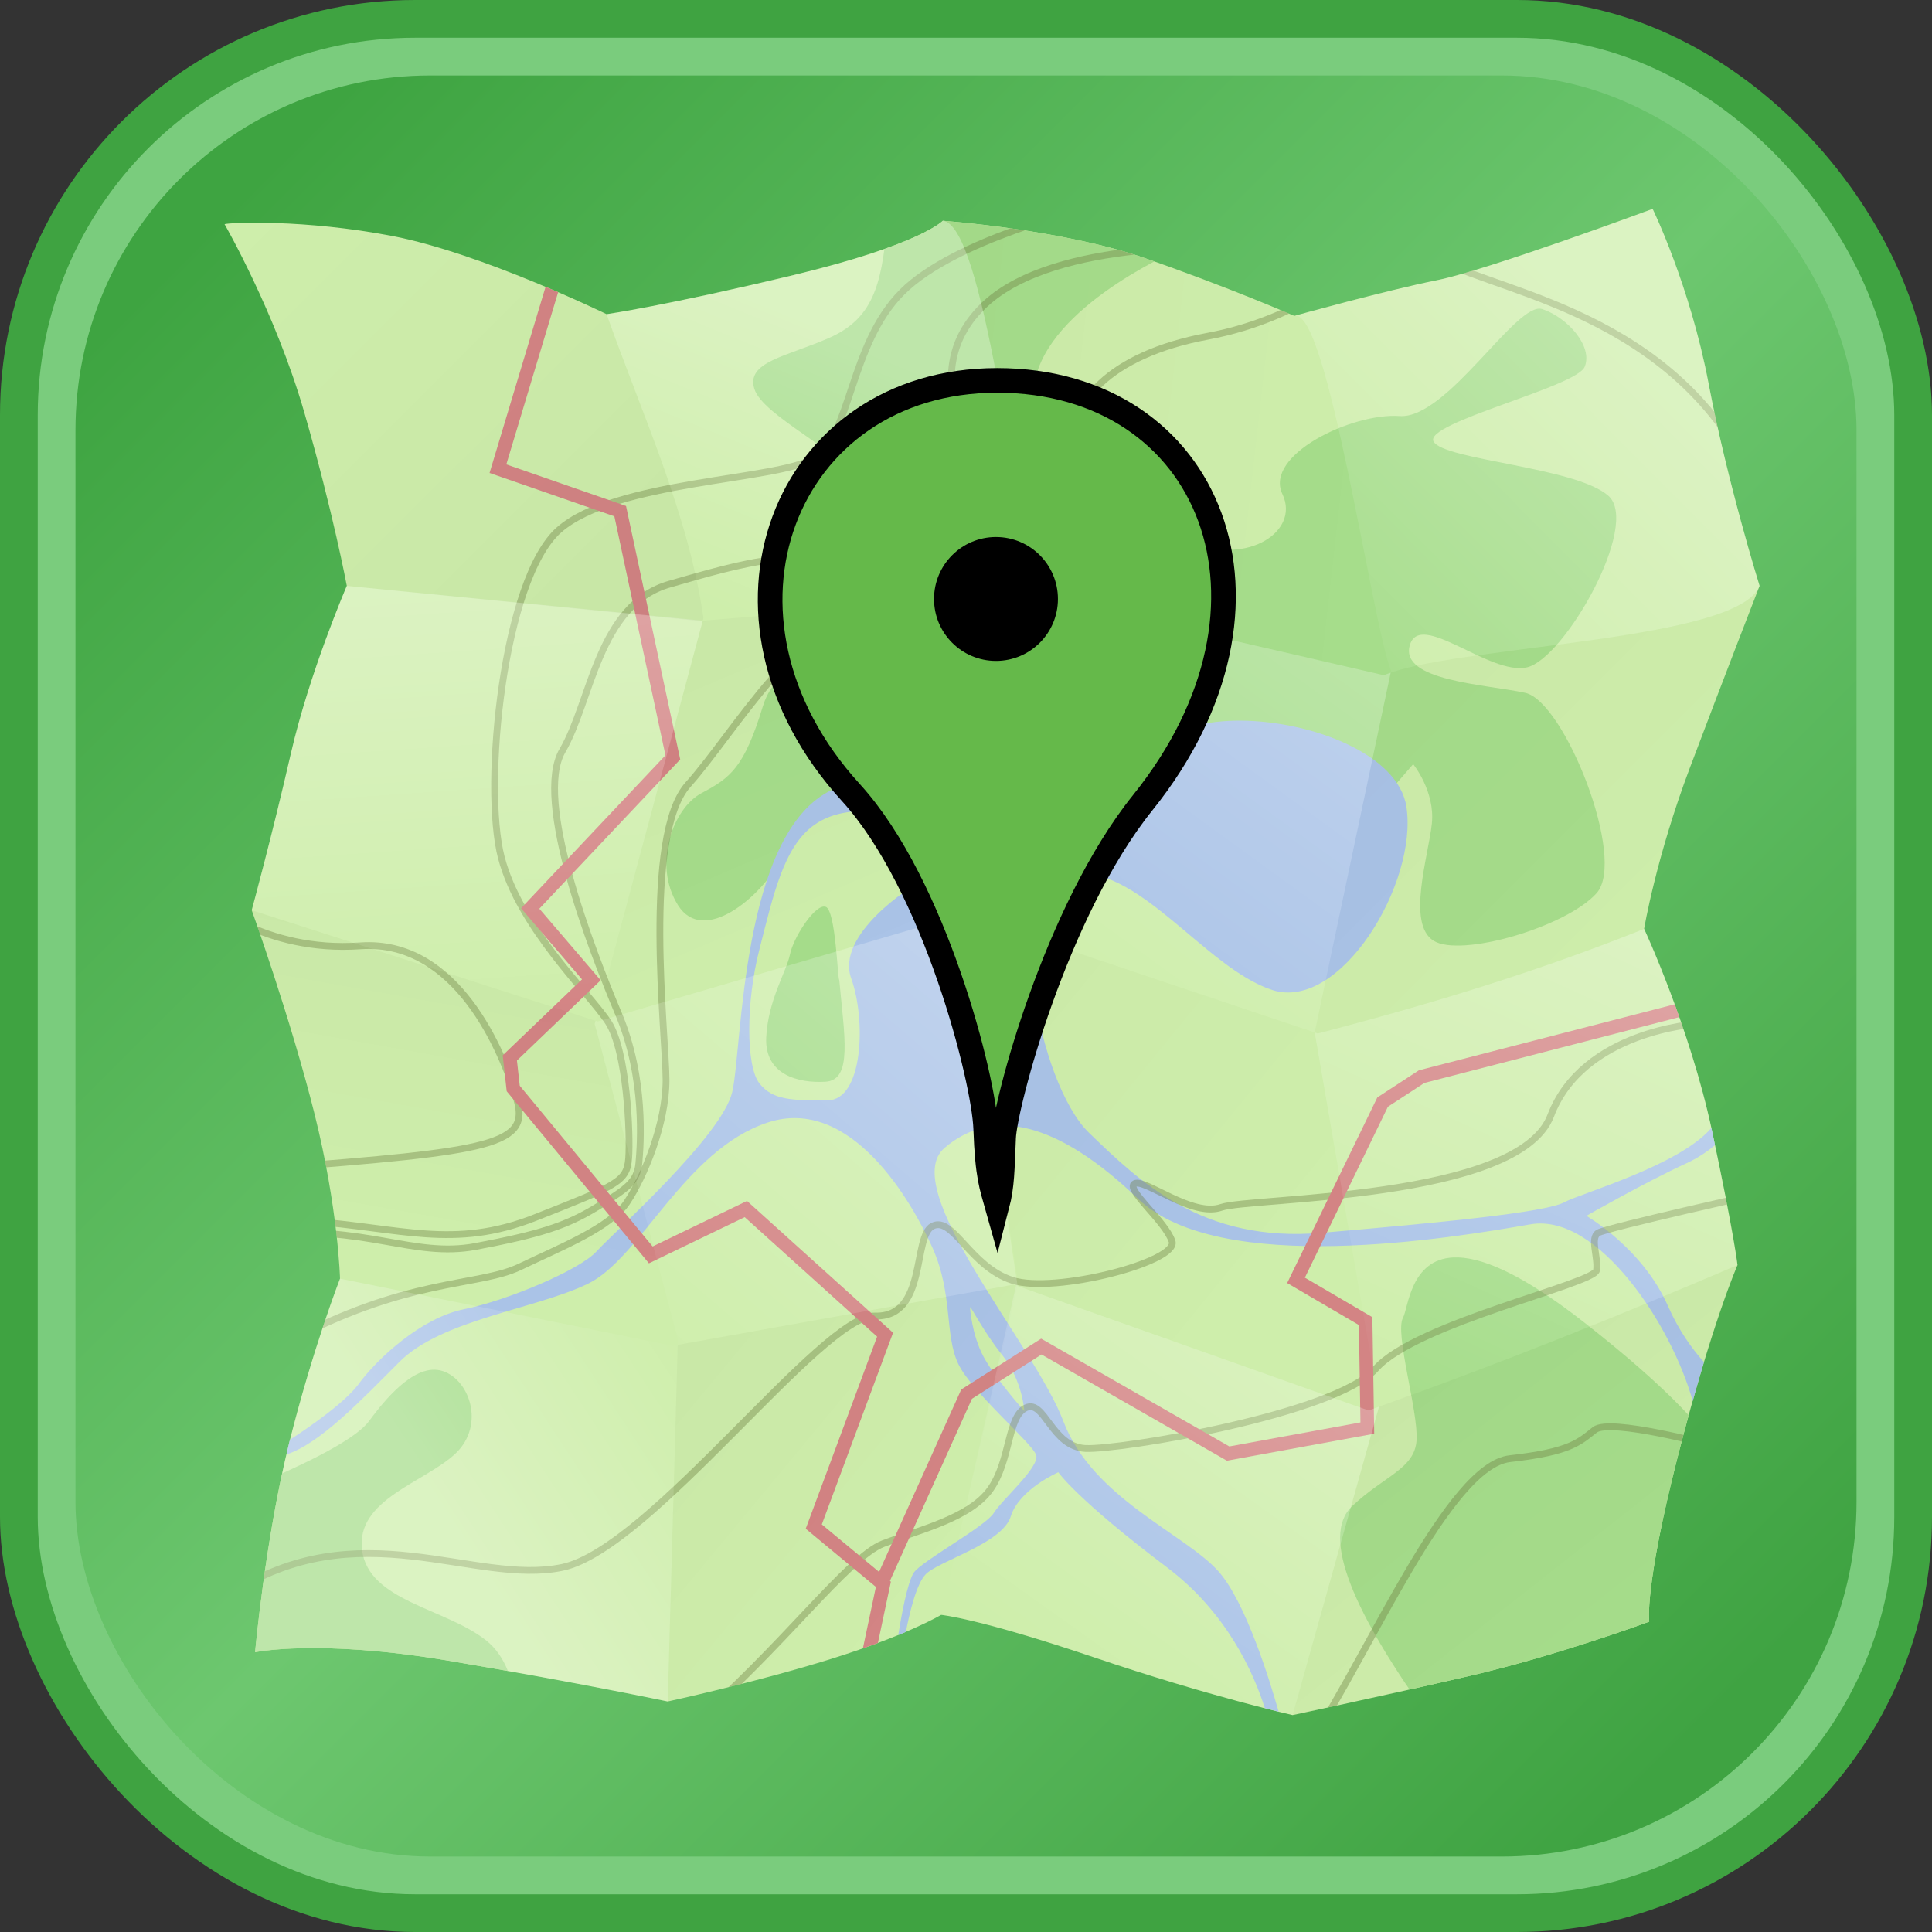 <svg xmlns="http://www.w3.org/2000/svg" xmlns:svg="http://www.w3.org/2000/svg" xmlns:xlink="http://www.w3.org/1999/xlink" id="RSSicon" width="128" height="128" version="1.1" viewBox="0 0 256 256"><rect x="0" y="0" width="256" height="256" fill="#333333" stroke="none"/><defs id="defs4343"><linearGradient id="RSSg" x1=".085" x2=".915" y1=".085" y2=".915"><stop id="stop4346" offset="0" stop-color="#E3702D" style="stop-color:#3ea441;stop-opacity:1"/><stop id="stop4352" offset=".5" stop-color="#FB9E3A" style="stop-color:#6dc76f;stop-opacity:1"/><stop id="stop4358" offset="1" stop-color="#D95B29" style="stop-color:#3fa342;stop-opacity:1"/></linearGradient><clipPath id="clipPath5466" clipPathUnits="userSpaceOnUse"><path style="fill:#ceeeab;fill-opacity:1;stroke:none" id="path5468" d="m 9,12.25 c 0,0 7.5,13 11.75,27.75 C 25,54.75 27,65.5 27,65.5 c 0,0 -5.5,12.75 -8.25,24.75 -2.75,12 -5.75,23 -5.75,23 0,0 5.75,16 9.25,30 3.5,14 3.75,24.25 3.75,24.25 0,0 -4,10.25 -7.5,24.25 -3.5,14 -5,30.75 -5,30.75 0,0 9.25,-2 28.5,1.25 19.25,3.25 32.25,6 32.25,6 0,0 12.75,-2.75 24,-6.25 11.25,-3.5 16.25,-6.5 16.25,-6.5 0,0 5.5,0.5 22.5,6.25 17,5.75 29.25,8.5 29.25,8.5 0,0 13,-2.75 26,-5.75 13,-3 26.5,-8 26.5,-8 0,0 -0.75,-5 4.25,-24.5 5,-19.5 8.75,-28 8.75,-28 0,0 -0.5,-4.5 -3.75,-19.75 C 224.75,130.5 218,116 218,116 c 0,0 1.75,-10.5 6.75,-23.75 C 229.75,79 235,65.5 235,65.5 c 0,0 -4.75,-15.25 -7.5,-29.75 C 224.75,21.25 219.25,10 219.25,10 c 0,0 -24.25,9 -31.75,10.5 -7.5,1.5 -21,5.25 -21,5.25 0,0 -9.75,-4.25 -22,-8.5 -12.25,-4.25 -29.75,-5.5 -29.75,-5.5 0,0 -3.25,3.5 -22,8 -18.75,4.5 -27.5,5.75 -27.5,5.75 0,0 -18.5,-9 -31.5,-11.5 -13,-2.5 -24,-2 -24.75,-1.75 z"/></clipPath><clipPath id="clipPath5383" clipPathUnits="userSpaceOnUse"><path style="fill:#ceeeab;fill-opacity:1;stroke:none" id="path5385" d="m 9,12.25 c 0,0 7.5,13 11.75,27.75 C 25,54.75 27,65.5 27,65.5 c 0,0 -5.5,12.75 -8.25,24.75 -2.75,12 -5.75,23 -5.75,23 0,0 5.75,16 9.25,30 3.5,14 3.75,24.25 3.75,24.25 0,0 -4,10.25 -7.5,24.25 -3.5,14 -5,30.75 -5,30.75 0,0 9.25,-2 28.5,1.25 19.25,3.25 32.25,6 32.25,6 0,0 12.75,-2.75 24,-6.25 11.25,-3.5 16.25,-6.5 16.25,-6.5 0,0 5.5,0.5 22.5,6.25 17,5.75 29.25,8.5 29.25,8.5 0,0 13,-2.75 26,-5.75 13,-3 26.5,-8 26.5,-8 0,0 -0.75,-5 4.25,-24.5 5,-19.5 8.75,-28 8.75,-28 0,0 -0.5,-4.5 -3.75,-19.75 C 224.75,130.5 218,116 218,116 c 0,0 1.75,-10.5 6.75,-23.75 C 229.75,79 235,65.5 235,65.5 c 0,0 -4.75,-15.25 -7.5,-29.75 C 224.75,21.25 219.25,10 219.25,10 c 0,0 -24.25,9 -31.75,10.5 -7.5,1.5 -21,5.25 -21,5.25 0,0 -9.75,-4.25 -22,-8.5 -12.25,-4.25 -29.75,-5.5 -29.75,-5.5 0,0 -3.25,3.5 -22,8 -18.75,4.5 -27.5,5.75 -27.5,5.75 0,0 -18.5,-9 -31.5,-11.5 -13,-2.5 -24,-2 -24.75,-1.75 z"/></clipPath><clipPath id="clipPath5426" clipPathUnits="userSpaceOnUse"><path style="fill:#ceeeab;fill-opacity:1;stroke:none" id="path5428" d="m 9,12.25 c 0,0 7.5,13 11.75,27.75 C 25,54.75 27,65.5 27,65.5 c 0,0 -5.5,12.75 -8.25,24.75 -2.75,12 -5.75,23 -5.75,23 0,0 5.75,16 9.25,30 3.5,14 3.75,24.25 3.75,24.25 0,0 -4,10.25 -7.5,24.25 -3.5,14 -5,30.75 -5,30.75 0,0 9.25,-2 28.5,1.25 19.25,3.25 32.25,6 32.25,6 0,0 12.75,-2.75 24,-6.25 11.25,-3.5 16.25,-6.5 16.25,-6.5 0,0 5.5,0.5 22.5,6.25 17,5.75 29.25,8.5 29.25,8.5 0,0 13,-2.75 26,-5.75 13,-3 26.5,-8 26.5,-8 0,0 -0.75,-5 4.25,-24.5 5,-19.5 8.75,-28 8.75,-28 0,0 -0.5,-4.5 -3.75,-19.75 C 224.75,130.5 218,116 218,116 c 0,0 1.75,-10.5 6.75,-23.75 C 229.75,79 235,65.5 235,65.5 c 0,0 -4.75,-15.25 -7.5,-29.75 C 224.75,21.25 219.25,10 219.25,10 c 0,0 -24.25,9 -31.75,10.5 -7.5,1.5 -21,5.25 -21,5.25 0,0 -9.75,-4.25 -22,-8.5 -12.25,-4.25 -29.75,-5.5 -29.75,-5.5 0,0 -3.25,3.5 -22,8 -18.75,4.5 -27.5,5.75 -27.5,5.75 0,0 -18.5,-9 -31.5,-11.5 -13,-2.5 -24,-2 -24.75,-1.75 z"/></clipPath><linearGradient id="linearGradient4806-9" x1="214.25" x2="166.5" y1="-161.359" y2="-113.719" gradientUnits="userSpaceOnUse" xlink:href="#linearGradient4744-9"/><linearGradient id="linearGradient4744-9"><stop style="stop-color:#fff;stop-opacity:1" id="stop4746-3" offset="0"/><stop style="stop-color:#fff;stop-opacity:0" id="stop4748-8" offset="1"/></linearGradient><linearGradient id="linearGradient4790-3" x1="53.25" x2="57.656" y1="-126.5" y2="-62.469" gradientUnits="userSpaceOnUse" xlink:href="#linearGradient4744-9"/><linearGradient id="linearGradient4758-2" x1="39.5" x2="75.719" y1="6.625" y2="-17.125" gradientUnits="userSpaceOnUse" xlink:href="#linearGradient4744-9"/><linearGradient id="linearGradient4750-9" x1="102" x2="85.313" y1="-162.344" y2="-121.438" gradientUnits="userSpaceOnUse" xlink:href="#linearGradient4744-9"/><linearGradient id="linearGradient4782-5" x1="117.75" x2="63.5" y1="-78.094" y2="-14.75" gradientUnits="userSpaceOnUse" xlink:href="#linearGradient4744-9"/><linearGradient id="linearGradient4798-4" x1="180.687" x2="133.937" y1="-125.125" y2="-60.75" gradientUnits="userSpaceOnUse" xlink:href="#linearGradient4744-9"/><linearGradient id="linearGradient4766-3" x1="170.75" x2="130.219" y1="-23.5" y2="33.375" gradientUnits="userSpaceOnUse" xlink:href="#linearGradient4744-9"/><linearGradient id="linearGradient4965" x1="213.5" x2="181.75" y1="-76" y2="-5.656" gradientUnits="userSpaceOnUse" xlink:href="#linearGradient4744-9"/><linearGradient id="linearGradient4686-3" x1="94.25" x2="9" y1="-94.672" y2="-179.969" gradientUnits="userSpaceOnUse" xlink:href="#linearGradient4680-7"/><linearGradient id="linearGradient4680-7"><stop style="stop-color:#000;stop-opacity:1" id="stop4682-2" offset="0"/><stop style="stop-color:#000;stop-opacity:0" id="stop4684-7" offset="1"/></linearGradient><linearGradient id="linearGradient4742-3" x1="50.75" x2="35.75" y1="-114.438" y2="-30.438" gradientUnits="userSpaceOnUse" xlink:href="#linearGradient4680-7"/><linearGradient id="linearGradient5459"><stop style="stop-color:#000;stop-opacity:1" id="stop5461" offset="0"/><stop style="stop-color:#000;stop-opacity:0" id="stop5463" offset="1"/></linearGradient><linearGradient id="linearGradient4734-3" x1="77.625" x2="115.25" y1="-163.125" y2="-74.625" gradientUnits="userSpaceOnUse" xlink:href="#linearGradient4680-7"/><linearGradient id="linearGradient5466"><stop style="stop-color:#000;stop-opacity:1" id="stop5468" offset="0"/><stop style="stop-color:#000;stop-opacity:0" id="stop5470" offset="1"/></linearGradient><linearGradient id="linearGradient4726-9" x1="56.5" x2="125.719" y1="-50.438" y2="7.063" gradientUnits="userSpaceOnUse" xlink:href="#linearGradient4680-7"/><linearGradient id="linearGradient5473"><stop style="stop-color:#000;stop-opacity:1" id="stop5475" offset="0"/><stop style="stop-color:#000;stop-opacity:0" id="stop5477" offset="1"/></linearGradient><linearGradient id="linearGradient4710-2" x1="35" x2="180.75" y1="-163.297" y2="-146.797" gradientUnits="userSpaceOnUse" xlink:href="#linearGradient4680-7"/><linearGradient id="linearGradient5480"><stop style="stop-color:#000;stop-opacity:1" id="stop5482" offset="0"/><stop style="stop-color:#000;stop-opacity:0" id="stop5484" offset="1"/></linearGradient><linearGradient id="linearGradient4718-4" x1="57" x2="179" y1="-141.109" y2="-41.609" gradientUnits="userSpaceOnUse" xlink:href="#linearGradient4680-7"/><linearGradient id="linearGradient5487"><stop style="stop-color:#000;stop-opacity:1" id="stop5489" offset="0"/><stop style="stop-color:#000;stop-opacity:0" id="stop5491" offset="1"/></linearGradient><linearGradient id="linearGradient4694-4" x1="156" x2="208.25" y1="-26.5" y2="39.75" gradientUnits="userSpaceOnUse" xlink:href="#linearGradient4680-7"/><linearGradient id="linearGradient5494"><stop style="stop-color:#000;stop-opacity:1" id="stop5496" offset="0"/><stop style="stop-color:#000;stop-opacity:0" id="stop5498" offset="1"/></linearGradient><linearGradient id="linearGradient4702-4" x1="142.75" x2="235" y1="-169.297" y2="-77.297" gradientUnits="userSpaceOnUse" xlink:href="#linearGradient4680-7"/><linearGradient id="linearGradient5501"><stop style="stop-color:#000;stop-opacity:1" id="stop5503" offset="0"/><stop style="stop-color:#000;stop-opacity:0" id="stop5505" offset="1"/></linearGradient></defs><rect id="rect4360" width="256" height="256" x="0" y="0" fill="#CC5D15" rx="55" ry="55" style="fill:#3fa341;fill-opacity:1"/><rect id="rect4362" width="246" height="246" x="5" y="5" fill="#F49C52" rx="50" ry="50" style="fill:#7acc7d;fill-opacity:1"/><rect id="rect4364" width="236" height="236" x="10" y="10" fill="url(#RSSg)" rx="47" ry="47"/><g style="display:inline" id="g5347" transform="matrix(0.9,0,0,0.9,21.654,27.68)"><path id="path3834-9" d="m 9,2.25 c 0,0 7.5,13 11.75,27.75 C 25,44.75 27,55.5 27,55.5 c 0,0 -5.5,12.75 -8.25,24.75 -2.75,12 -5.75,23 -5.75,23 0,0 5.75,16 9.25,30 3.5,14 3.75,24.25 3.75,24.25 0,0 -4,10.25 -7.5,24.25 -3.5,14 -5,30.75 -5,30.75 0,0 9.25,-2 28.5,1.25 19.25,3.25 32.25,6 32.25,6 0,0 12.75,-2.75 24,-6.25 11.25,-3.5 16.25,-6.5 16.25,-6.5 0,0 5.5,0.5 22.5,6.25 17,5.75 29.25,8.5 29.25,8.5 0,0 13,-2.75 26,-5.75 13,-3 26.5,-8 26.5,-8 0,0 -0.75,-5 4.25,-24.5 5,-19.5 8.75,-28 8.75,-28 0,0 -0.5,-4.5 -3.75,-19.75 C 224.75,120.5 218,106 218,106 c 0,0 1.75,-10.5 6.75,-23.75 C 229.75,69 235,55.5 235,55.5 c 0,0 -4.75,-15.25 -7.5,-29.75 C 224.75,11.25 219.25,0 219.25,0 c 0,0 -24.25,9 -31.75,10.5 -7.5,1.5 -21,5.25 -21,5.25 0,0 -9.75,-4.25 -22,-8.5 -12.25,-4.25 -29.75,-5.5 -29.75,-5.5 0,0 -3.25,3.5 -22,8 -18.75,4.5 -27.5,5.75 -27.5,5.75 0,0 -18.5,-9 -31.5,-11.5 C 20.75,1.5 9.75,2 9,2.25 z" style="fill:#ceeeab;fill-opacity:1;stroke:none;display:inline"/><g id="g5438" clip-path="url(#clipPath5466)" transform="translate(0,-10)" style="display:inline"><path id="path5436" d="m 110.75,5.5 -4.25,7 c -0.75,9 -2.25,13.75 -8.5,16.5 -6.25,2.75 -12.25,3.5 -11,7.5 1.25,4 13,9.25 14.25,13 1.25,3.75 8.25,1.75 11,7 2.75,5.25 2,15.25 -3.75,17.25 -5.75,2 -17.5,0.5 -20.25,9.5 -2.75,9 -4.75,10.5 -9,12.75 -4.25,2.25 -7.25,10.5 -3.5,16.5 3.75,6 12.25,-1.25 15,-6.5 C 93.5,100.75 98,97.25 98,97.25 l 23.75,0 59,-1.75 3.25,-3.75 c 0,0 3.25,4 2.75,8.75 -0.5,4.75 -3.75,14.75 0.25,17.25 4,2.5 19.5,-2 24,-7 4.5,-5 -4.75,-28.25 -10.5,-29.5 -5.75,-1.25 -18.5,-1.75 -17,-7 1.5,-5.25 11.75,4.5 17.25,3.25 5.5,-1.25 16.75,-21 12,-25.25 C 208,48 188.5,47 187,44.25 c -1.5,-2.75 21,-8 22.25,-11 1.25,-3 -2.5,-7.25 -6.25,-8.5 C 199.25,23.5 189,41 182,40.5 175,40 162,46.25 164.75,52 c 2.75,5.75 -6,11 -14.5,6.5 -8.5,-4.5 -24.75,-13 -21.75,-24 3,-11 21.5,-18.75 21.5,-18.75 L 110.75,5.5 z M 97.188,112.719 c -1.595,0.146 -4.469,4.688 -4.938,7.031 -0.5,2.5 -3.25,6.75 -3.5,12.25 -0.25,5.5 4.75,6.75 8.75,6.5 4,-0.25 2.75,-6.75 2,-15 -0.25,0 -0.5,-10.25 -2,-10.75 -0.094,-0.031 -0.206,-0.041 -0.312,-0.031 l 0,-5e-5 z m 92.719,51.656 c -6.335,0.295 -6.625,7.469 -7.406,8.875 -1.25,2.25 2.25,13.75 2,18 -0.25,4.25 -4.75,5.25 -9.5,9.75 -4.75,4.5 0.5,16 11.25,31 l 44.75,1.25 -1,-35 c 0,0 4.75,-4.25 -20.75,-24.25 -9.562,-7.5 -15.542,-9.802 -19.344,-9.625 z M 39.938,180.906 C 35.908,180.804 31.656,186.625 30.25,188.5 c -1.5,2 -6.25,5 -17,9.5 l -14.5,34.25 53,4.25 c 0,0 1.75,-11 -4.25,-15.75 C 41.5,216 30.25,215 29.25,207.5 28.25,200 38.5,197.5 43,193.25 47.5,189 45,182 40.75,181 c -0.266,-0.062 -0.544,-0.087 -0.812,-0.094 l 0,-5e-5 z" style="fill:#a6dd8b;fill-opacity:1;stroke:none"/></g><path id="path5280" d="M 158.531,75.344 C 153.771,75.329 149.5,76.312 147,78.5 c -8,7 -35,0.75 -48.5,7 -13.5,6.25 -13.25,38 -14.75,44.5 -1.5,6.5 -17.5,20.75 -20,23.5 -2.5,2.75 -13.25,7.25 -19.5,8.5 -6.25,1.25 -12.75,7.25 -15.5,11 -2.021,2.756 -7.406,6.45 -10.125,8.219 -0.046,0.181 -0.079,0.349 -0.125,0.531 -0.134,0.535 -0.247,1.083 -0.375,1.625 4.98,-1.605 11.18,-8.18 16.625,-13.625 6.25,-6.25 20,-7.75 27.75,-11.5 7.75,-3.75 14.25,-19.75 26.5,-23.75 12.25,-4 21.25,11.75 24.25,18.5 3,6.75 1.75,12.75 3.75,17 2,4.25 11,11.75 11.5,13.5 0.5,1.75 -5,6.5 -6.25,8.5 -1.25,2 -10.5,7 -11.75,8.75 -0.966,1.352 -1.923,6.773 -2.312,9.219 0.413,-0.169 0.754,-0.311 1.125,-0.469 0.484,-2.529 1.515,-7.078 2.938,-8.5 2,-2 11.25,-4.5 12.5,-8.5 1.25,-4 7,-6.5 7,-6.5 0,0 2.75,4 16,14 8.833,6.667 12.758,15.534 14.406,20.719 0.674,0.171 1.533,0.409 2.031,0.531 -1.221,-4.319 -4.836,-16.239 -8.938,-20.75 -5,-5.5 -18.5,-10.75 -22.75,-22 -4.25,-11.25 -24.5,-34.25 -17.5,-40.25 7,-6 16.5,-4 28.5,7.5 12,11.5 46.25,5.75 57.75,3.75 9.955,-1.731 20.834,14.883 23.906,26.031 0.589,-2.096 1.127,-4.002 1.656,-5.75 -1.738,-1.926 -3.697,-4.62 -5.312,-8.281 -3.75,-8.5 -12,-13.25 -12,-13.25 0,0 8.75,-5 14.75,-7.75 1.617,-0.741 3.006,-1.677 4.188,-2.656 -0.162,-0.774 -0.259,-1.256 -0.438,-2.094 -0.031,-0.146 -0.062,-0.292 -0.094,-0.438 -4.766,5.562 -19.232,9.615 -21.656,10.938 -2.75,1.5 -18.25,3 -35.75,4.5 -17.5,1.5 -26.75,-7.5 -34.25,-14.75 -7.5,-7.25 -13,-36 -3,-38 10,-2 20,13.75 30,17 10,3.25 21.5,-15.75 19.75,-27 -1.203,-7.734 -13.997,-12.625 -24.469,-12.656 l -5e-5,0 z M 105.188,88.625 c 1.275,0.002 5.859,1.594 6.562,2.375 2.25,2.5 2,7.25 0,8 -2,0.75 -12.75,8 -10.5,14.25 2.25,6.25 1.75,18 -3.5,18 -5.25,0 -8,0 -10,-2.5 -2,-2.5 -2,-12 0,-19.75 2,-7.75 3.5,-15 8,-18.25 3.094,-2.234 6.632,-2.128 9.438,-2.125 l 0,0 z m 13.594,73.094 c 0.203,0.014 1.906,3.516 4.719,7.031 3,3.75 3.25,8.25 3.25,8.25 0,0 -4.25,-4.75 -6,-8 -1.75,-3.25 -2,-7.25 -2,-7.25 0,-0.031 0.018,-0.032 0.031,-0.031 l 5e-5,-5e-5 z" style="fill:#aac3e7;fill-opacity:1;stroke:none;display:inline"/><path id="path5319" d="M 122.75,62.25 C 129,62.75 135,60 133.5,55.75 132,51.5 121,48.5 120.25,52.75 c -0.75,4.25 2,10.5 2.5,9.5 z" style="opacity:.387;fill:none;stroke:#6d7f42;stroke-width:1;stroke-linecap:round;stroke-linejoin:round;stroke-miterlimit:4;stroke-opacity:1;stroke-dasharray:none;display:inline"/><path id="path5321" d="m 108.75,46.75 c -8.5,-5.5 -8.5,-7.25 -7,-8 1.5,-0.75 10.25,5 12.75,8 2.5,3 -2.25,2 -5.75,0 z" style="opacity:.387;fill:none;stroke:#6d7f42;stroke-width:1;stroke-linecap:round;stroke-linejoin:round;stroke-miterlimit:4;stroke-opacity:1;stroke-dasharray:none;display:inline"/><g id="g5373" clip-path="url(#clipPath5383)" transform="translate(0,-10)" style="display:inline"><path style="opacity:.387;fill:none;stroke:#6d7f42;stroke-width:1;stroke-linecap:round;stroke-linejoin:round;stroke-miterlimit:4;stroke-opacity:1;stroke-dasharray:none" id="path5323" d="M 15.75,151.25 C 48.75,148.75 54,147.75 52,141 50,134.25 43.25,117.5 29,118.5 14.75,119.5 6.25,111.75 6.25,111.75"/><path style="opacity:.387;fill:none;stroke:#6d7f42;stroke-opacity:1" id="path5311" d="m 17.5,177.25 c 18.25,-10 28.75,-8.5 35,-11.5 6.25,-3 13.25,-5.75 15.75,-9.5 2.5,-3.75 5.75,-11.5 5.75,-18 0,-6.5 -3.5,-36 3.25,-43.5 6.75,-7.5 17.25,-26 26,-23.25 8.75,2.75 12.25,9.75 22,9.5 9.75,-0.25 21.75,-4 24.25,-12.25 2.5,-8.25 -15.75,-16 -16,-23 -0.25,-7 5.5,-14.25 20.25,-17 14.75,-2.75 23.5,-11.5 23.5,-11.5"/><path style="opacity:.387;fill:none;stroke:#6d7f42;stroke-width:1;stroke-linecap:round;stroke-linejoin:round;stroke-miterlimit:4;stroke-opacity:1;stroke-dasharray:none" id="path5313" d="m 14.5,161 c 15.25,-1.5 22.25,3.5 31.5,1.75 9.25,-1.75 13.25,-3 17.75,-5.75 4.5,-2.75 6,-3.75 6.25,-6.5 0.25,-2.75 1,-12.5 -3,-22 C 63,119 54.5,97 58.75,89.75 63,82.5 64,68.25 74.5,65.25 85,62.25 95.5,59 102.25,64 c 6.75,5 12.75,14.25 20,14.5 7.25,0.25 11.75,-1.5 14.5,-4.5 2.75,-3 4.5,-10.25 1.75,-13.75 -2.75,-3.5 -15.5,-5.5 -17.25,-9.5 -1.75,-4 -10.75,-17 -0.25,-26.75 10.5,-9.75 36.25,-8.25 36.25,-8.25"/><path style="opacity:.387;fill:none;stroke:#6d7f42;stroke-width:1;stroke-linecap:round;stroke-linejoin:round;stroke-miterlimit:4;stroke-opacity:1;stroke-dasharray:none" id="path5315" d="m 21.25,159 c 13.75,1 21.5,4.25 33.5,-0.5 12,-4.75 13.5,-5.25 13.75,-8.75 0.25,-3.5 -0.25,-15.75 -3,-20 C 62.75,125.5 52.5,116 49.75,105.5 47,95 50,64.5 58.25,57.25 66.5,50 90.25,50 95.75,46.75 c 5.5,-3.25 5.25,-16.75 13,-24.5 7.75,-7.75 27,-12.25 27,-12.25"/><path style="opacity:.387;fill:none;stroke:#6d7f42;stroke-width:1;stroke-linecap:round;stroke-linejoin:round;stroke-miterlimit:4;stroke-opacity:1;stroke-dasharray:none" id="path5317" d="m 190,18.5 c 11.75,5 39,9.75 47.25,40.25"/><path style="opacity:.387;fill:none;stroke:#6d7f42;stroke-width:1;stroke-linecap:round;stroke-linejoin:round;stroke-miterlimit:4;stroke-opacity:1;stroke-dasharray:none" id="path5325" d="m 9.75,214 c 19,-12.5 36,-1.25 49,-4 13,-2.75 38.25,-37.25 46,-37 7.75,0.25 5.5,-11.75 8.5,-13.25 3,-1.5 5.5,6 11.75,8 6.25,2 24.5,-2.75 23.5,-5.75 -1,-3 -7,-7.75 -5.5,-8.5 1.5,-0.75 8.5,5 12.75,3.5 4.25,-1.5 43.75,-1 48.5,-13.5 C 209,131 225.75,130 225.75,130"/><path style="opacity:.387;fill:none;stroke:#6d7f42;stroke-width:1;stroke-linecap:round;stroke-linejoin:round;stroke-miterlimit:4;stroke-opacity:1;stroke-dasharray:none" id="path5327" d="m 77.5,233.5 c 13.5,-11.5 23.25,-25 28.5,-27 5.25,-2 12.75,-3.75 15.75,-8 3,-4.25 2.5,-10.75 5.25,-12 2.75,-1.25 3.75,5.75 8.75,6 5,0.25 36.75,-5 42.75,-11.75 6,-6.75 32.25,-12.5 32.5,-14.5 0.25,-2 -1,-4.75 0.25,-5.5 1.25,-0.75 24.75,-6 24.75,-6"/><path style="opacity:.387;fill:none;stroke:#6d7f42;stroke-width:1;stroke-linecap:round;stroke-linejoin:round;stroke-miterlimit:4;stroke-opacity:1;stroke-dasharray:none" id="path5329" d="m 168.75,236 c 9,-13.75 20.5,-41 29.5,-42 9,-1 10.25,-2.5 12.5,-4.25 2.25,-1.75 17,2.25 17,2.25"/></g><g id="g5400" clip-path="url(#clipPath5426)" transform="translate(0,-10)" style="display:inline"><path style="fill:none;stroke:#d38484;stroke-width:2;stroke-linecap:round;stroke-linejoin:miter;stroke-miterlimit:4;stroke-opacity:1;stroke-dasharray:none" id="path5387" d="m 57.75,20 -8.5,28.25 18,6.25 L 75,90.75 54,113 l 9,10.5 -12,11.5 0.5,4.5 20.25,24.5 14,-6.75 20.5,18.5 -10.5,28.25 10.25,8.5 -2.75,13"/><path style="fill:none;stroke:#d38484;stroke-width:2;stroke-linecap:round;stroke-linejoin:miter;stroke-miterlimit:4;stroke-opacity:1;stroke-dasharray:none" id="path5389" d="m 105.75,212.25 12.5,-27.75 11,-7 27.5,15.75 20.5,-3.75 -0.25,-15.75 -10.25,-6 12.75,-26.25 5.75,-3.75 38.75,-10"/></g><g style="opacity:.27" id="g4808" transform="translate(0,182)"><path style="fill:url(#linearGradient4806-9);fill-opacity:1;stroke:none" id="path3834-4-9" d="m 219.25,-182 c 0,0 -24.25,9 -31.75,10.5 -7.5,1.5 -21,5.25 -21,5.25 4.924,-1.358 11.437,45.392 14.25,52.25 l -0.062,0.281 c 11.808,-4.074 51.21,-4.768 54.312,-12.781 0,0 -4.75,-15.25 -7.5,-29.75 -2.75,-14.5 -8.25,-25.75 -8.25,-25.75 z"/><path style="fill:url(#linearGradient4790-3);fill-opacity:1;stroke:none" id="path3834-7-2-4-9" d="m 27,-126.5 c 0,0 -5.5,12.75 -8.25,24.75 -2.75,12 -5.75,23 -5.75,23 L 63.625,-62.469 79.406,-121.375 27,-126.5 z"/><path style="fill:url(#linearGradient4758-2);fill-opacity:1;stroke:none" id="path3834-7-26-9-7" d="m 26,-24.5 c 0,0 -4,10.25 -7.5,24.25 -3.5,14 -5,30.75 -5,30.75 0,0 0.147,-0.045 0.438,-0.094 2.034,-0.338 11.219,-1.5 28.062,1.344 19.25,3.25 32.25,6 32.25,6 l 1.469,-52.5 -0.75,0.125 L 26,-24.5 z"/><path style="fill:url(#linearGradient4750-9);fill-opacity:1;stroke:none" id="path3834-4-9-6" d="m 114.75,-180.25 c 0,0 -3.25,3.5 -22,8 -18.75,4.5 -27.5,5.75 -27.5,5.75 5.182,14.704 12.03,29.27 14.25,44.75 l -0.094,0.312 48.031,-3.938 1.125,0.25 c -3.362,-13.323 -7.796,-54.592 -13.812,-55.125 z"/><path style="fill:url(#linearGradient4782-5);fill-opacity:1;stroke:none" id="path3834-7-26-0-0-9" d="M 117.594,-78.094 63.969,-62.375 63.625,-62.469 63.5,-62 l 12.25,46.5 -0.031,0.75 49.469,-8.875 0.531,0.188 0.031,-0.062 -8.25,-54.25 0.094,-0.344 1e-4,0 z"/><path style="fill:url(#linearGradient4798-4);fill-opacity:1;stroke:none" id="path3834-7-2-4-3" d="m 128.562,-125.125 c 0.234,0.928 0.464,1.742 0.688,2.375 l -11.656,44.656 0.094,-0.031 51.812,17.375 11.188,-52.969 c -0.357,0.123 -0.695,0.245 -1,0.375 l -51.125,-11.781 5e-5,-5e-5 z"/><path style="fill:url(#linearGradient4766-3);fill-opacity:1;stroke:none" id="path3834-7-26-9-85" d="M 125.531,-23.5 114.5,25 c 0,0 5.5,0.5 22.5,6.25 2.125,0.719 4.163,1.406 6.125,2.031 1.962,0.625 3.855,1.186 5.625,1.719 10.617,3.199 17.5,4.75 17.5,4.75 l 12.719,-45.406 c -0.512,0.183 -1.018,0.381 -1.531,0.562 L 125.531,-23.5 z"/><path style="fill:url(#linearGradient4965);fill-opacity:1;stroke:none" id="path3834-7-26-0-0-3" d="m 218,-76 c -15.666,6.288 -31.698,11.15 -48.062,15.406 L 169.5,-60.75 l 9.5,55 -0.031,0.094 c 17.839,-6.36 35.381,-13.387 52.781,-20.844 0,0 -0.5,-4.5 -3.75,-19.75 C 224.75,-61.5 218,-76 218,-76 z"/></g><g style="opacity:.043" id="g4818" transform="translate(0,182)"><path style="fill:url(#linearGradient4686-3);fill-opacity:1;stroke:none" id="path3834-4-9-1" d="m 13.719,-179.969 c -1.106,-0.003 -1.972,0.032 -2.719,0.062 -0.445,0.018 -0.855,0.039 -1.156,0.062 -0.029,0.002 -0.066,-0.002 -0.094,0 -0.398,0.033 -0.656,0.062 -0.75,0.094 0,0 7.5,13 11.75,27.75 C 25,-137.25 27,-126.5 27,-126.5 l 51.469,5.125 0.938,-0.062 L 79.5,-121.75 c -2.22,-15.48 -9.068,-30.046 -14.25,-44.75 0,0 -18.5,-9 -31.5,-11.5 -1.018,-0.196 -2.01,-0.371 -3,-0.531 -0.596,-0.097 -1.167,-0.196 -1.75,-0.281 -0.237,-0.034 -0.453,-0.061 -0.688,-0.094 -1.306,-0.182 -2.588,-0.34 -3.812,-0.469 -0.735,-0.077 -1.395,-0.128 -2.094,-0.188 -0.685,-0.059 -1.353,-0.112 -2,-0.156 -0.992,-0.068 -1.89,-0.118 -2.781,-0.156 -1.456,-0.063 -2.769,-0.091 -3.906,-0.094 l 0,-1e-4 z"/><path style="fill:url(#linearGradient4742-3);fill-opacity:1;stroke:none" id="path3834-7-26-0-0-7" d="m 13,-78.75 c 0,0 5.75,16 9.25,30 3.5,14 3.75,24.25 3.75,24.25 l 48.969,9.875 0.75,-0.125 L 75.75,-15.5 63.5,-62 63.625,-62.469 13,-78.75 z"/><path style="fill:url(#linearGradient4734-3);fill-opacity:1;stroke:none" id="path3834-7-2-4-6" d="m 127.438,-125.375 -47.969,4 -0.062,0 -15.781,58.906 0.344,0.094 53.625,-15.719 L 129.25,-122.75 c -0.224,-0.633 -0.453,-1.447 -0.688,-2.375 l -1.125,-0.25 0,0 z"/><path style="fill:url(#linearGradient4726-9);fill-opacity:1;stroke:none" id="path3834-7-26-9-8" d="M 125.188,-23.625 75.719,-14.75 74.25,37.75 c 0,0 12.75,-2.75 24,-6.25 C 109.5,28 114.5,25 114.5,25 l 11.219,-48.438 -0.531,-0.188 z"/><path style="fill:url(#linearGradient4710-2);fill-opacity:1;stroke:none" id="path3834-4-9-2" d="m 114.75,-180.25 c 6.016,0.533 10.45,41.802 13.812,55.125 l 51.125,11.781 c 0.305,-0.13 0.643,-0.252 1,-0.375 L 180.75,-114 c -2.813,-6.858 -9.326,-53.608 -14.25,-52.25 0,0 -0.613,-0.254 -1.719,-0.719 -3.316,-1.395 -11.094,-4.594 -20.281,-7.781 -12.25,-4.25 -29.75,-5.5 -29.75,-5.5 z"/><path style="fill:url(#linearGradient4718-4);fill-opacity:1;stroke:none" id="path3834-7-26-0-0-0" d="m 117.688,-78.125 -0.094,0.031 -0.094,0.344 8.25,53.25 -0.219,1 51.906,18.406 c 0.513,-0.181 1.019,-0.38 1.531,-0.562 L 179,-5.75 l -9.5,-55 -51.812,-17.375 0,0 z"/><path style="fill:url(#linearGradient4694-4);fill-opacity:1;stroke:none" id="path3834-7-26-9-9" d="m 231.75,-26.5 c -17.4,7.457 -34.942,14.484 -52.781,20.844 L 166.25,39.75 c 0,0 13,-2.75 26,-5.75 13,-3 26.5,-8 26.5,-8 0,0 -0.75,-5 4.25,-24.5 5,-19.5 8.75,-28 8.75,-28 z"/><path style="fill:url(#linearGradient4702-4);fill-opacity:1;stroke:none" id="path3834-7-2-4-5" d="m 235,-126.5 c -3.102,8.014 -42.505,8.707 -54.312,12.781 L 169.5,-60.75 l 0.438,0.156 C 186.302,-64.85 202.334,-69.712 218,-76 c 0,0 1.75,-10.5 6.75,-23.75 5,-13.25 10.25,-26.75 10.25,-26.75 z"/></g></g><g id="layer1" transform="matrix(3.519,0,0,3.519,162.706,28.235)"><g id="g7987" transform="translate(-17.702,5.836)"><path style="fill:#65b94a;fill-opacity:1;stroke:#000;stroke-width:.928;stroke-opacity:1" id="path2396" d="M 8.581,28.631 C 8.518,26.805 6.675,19.462 3.505,15.984 -2.531,9.361 0.998,0.464 9.01,0.464 c 8.053,0 11.486,8.429 5.485,15.9 -3.292,4.098 -5.187,11.39 -5.24,12.611 -0.053,1.221 -0.049,1.803 -0.245,2.561 C 8.814,30.836 8.644,30.456 8.581,28.631 z"/><path id="path6695" d="m 101.305,29.433 c 0,2.268 -1.839,4.107 -4.107,4.107 -2.268,0 -4.107,-1.839 -4.107,-4.107 0,-2.268 1.839,-4.107 4.107,-4.107 2.268,0 4.107,1.839 4.107,4.107 z" transform="matrix(0.568,0,0,0.568,-46.24,-8.024)" style="fill:#000;fill-opacity:1"/></g></g></svg>